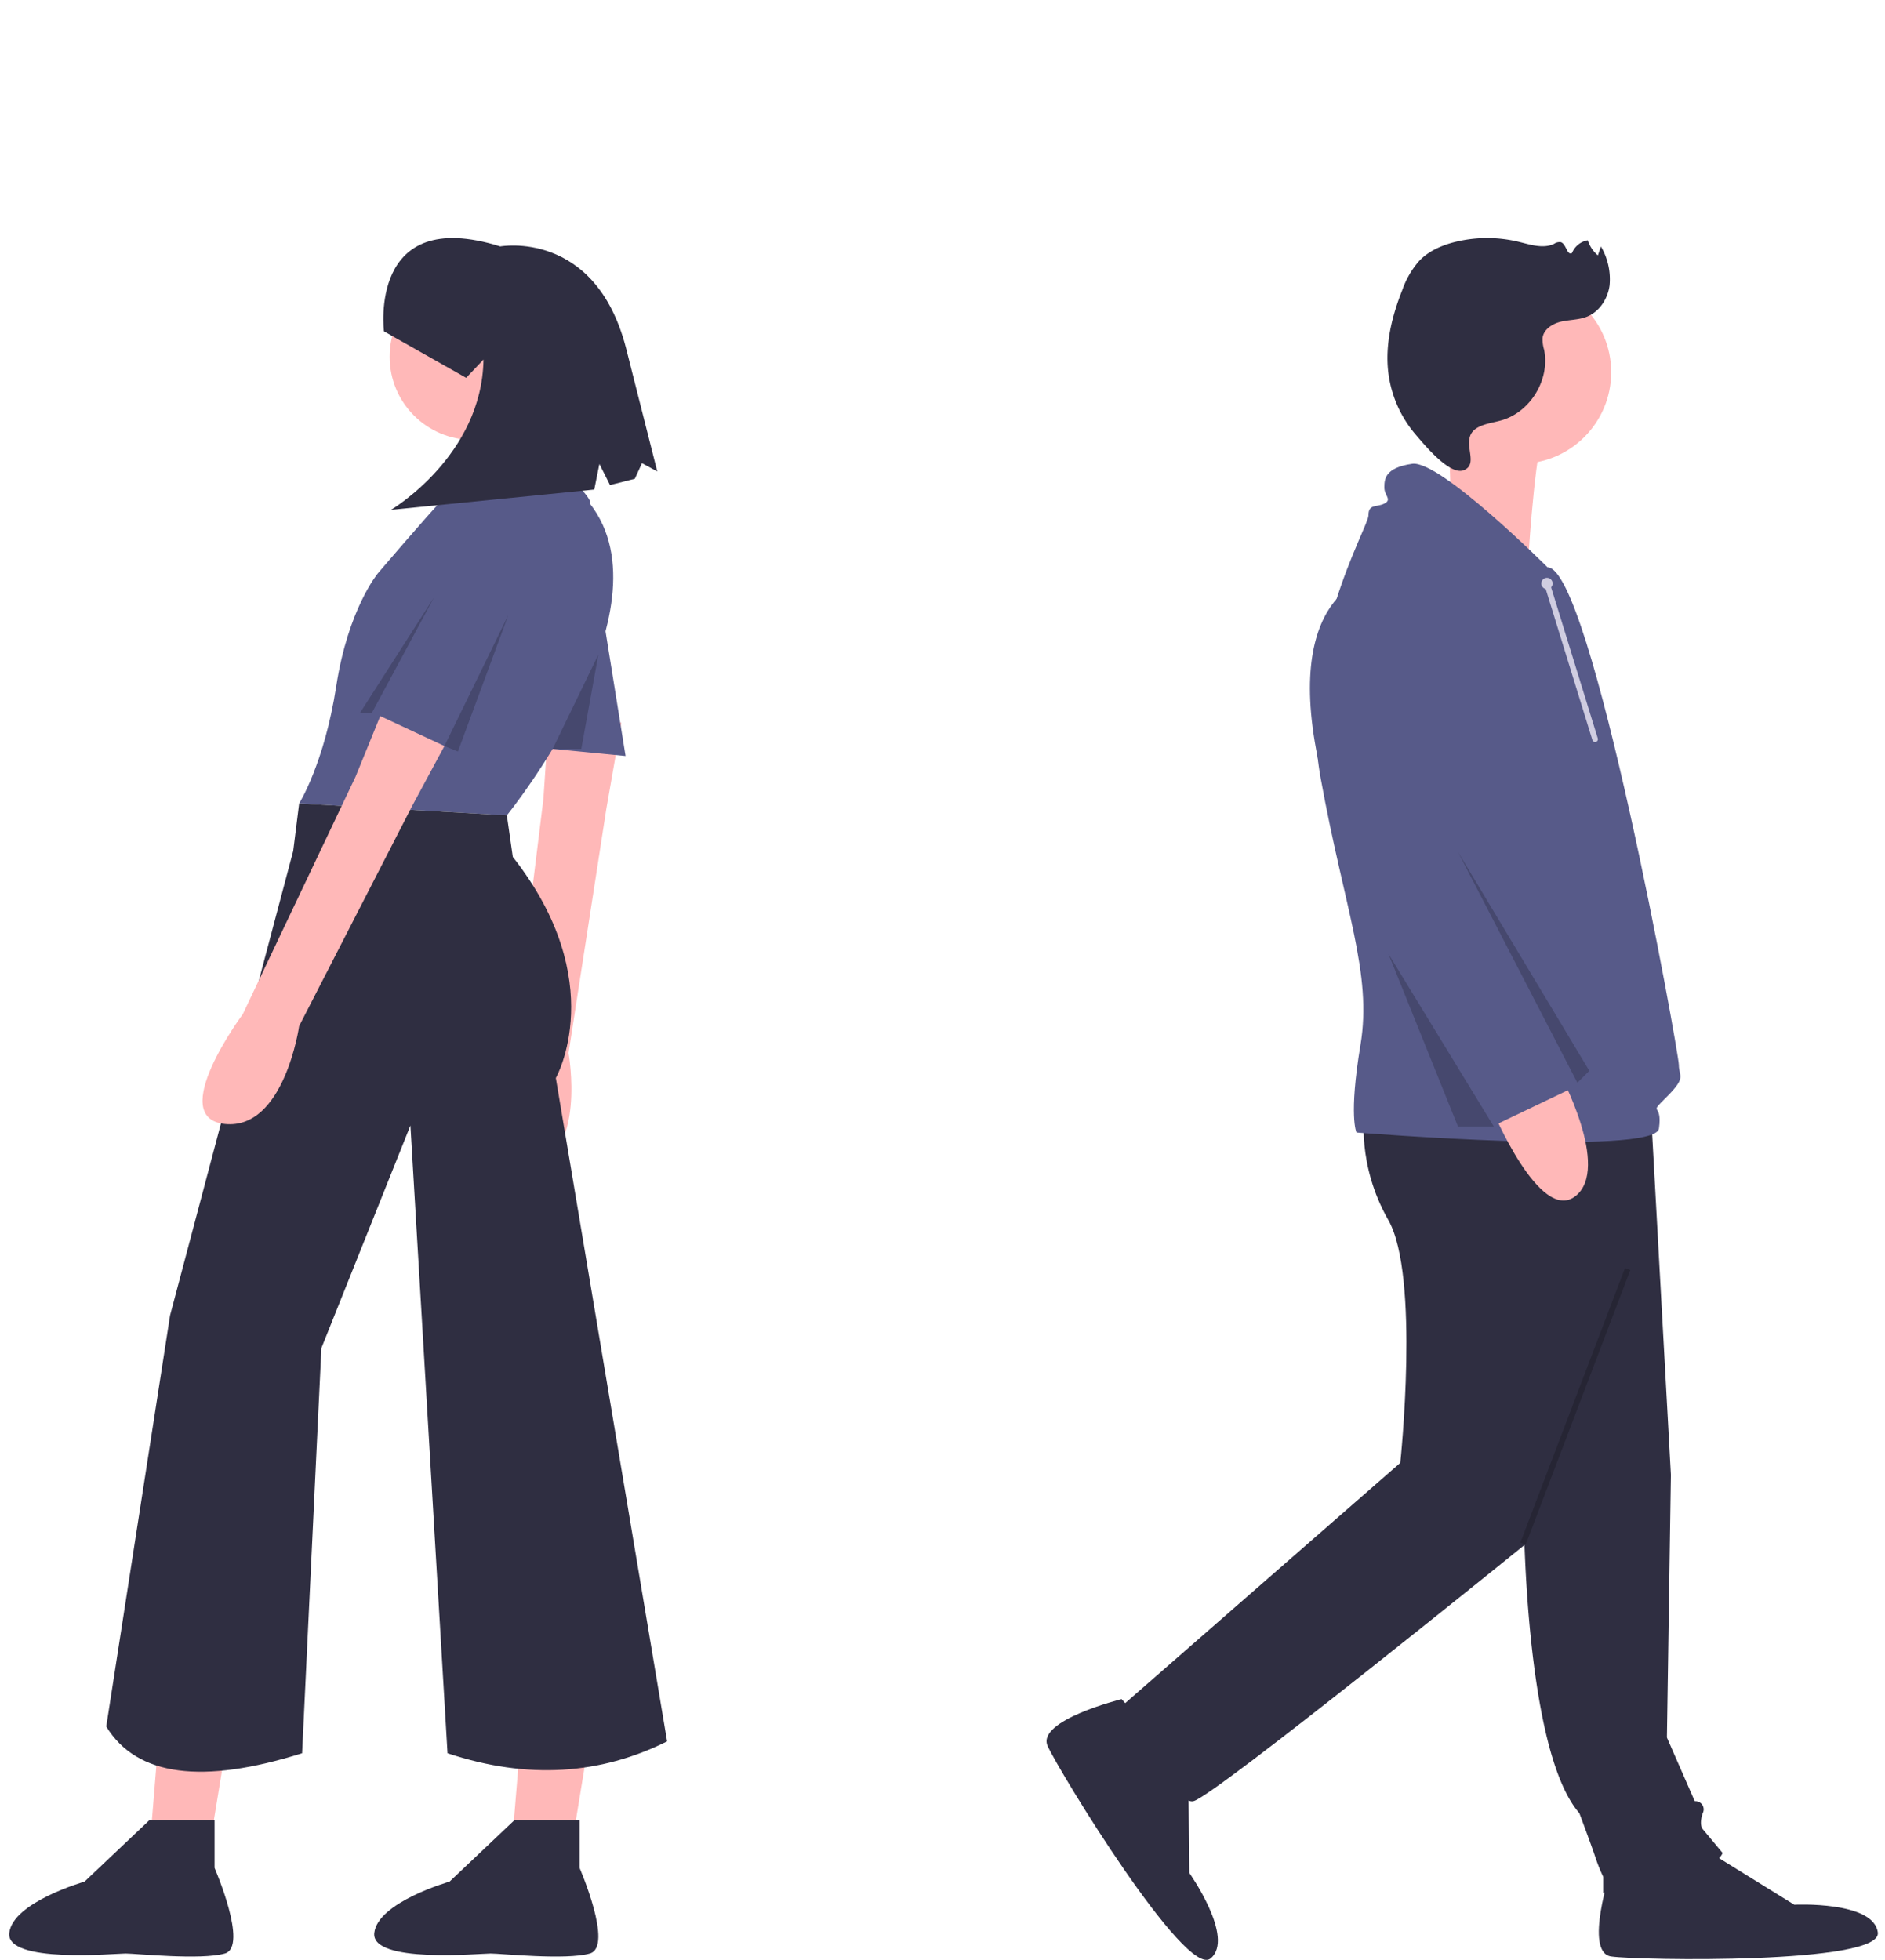 <svg width="530" height="550.955" xmlns="http://www.w3.org/2000/svg">
 <title>unDraw_1000</title>

 <g>
  <title>background</title>
  <rect fill="none" id="canvas_background" height="552.955" width="532" y="-1" x="-1"/>
 </g>
 <g>
  <title>Layer 1</title>
  <path id="svg_2" fill="#2f2e41" d="m428.398,423.548s0,68.257 15.666,86.16c0,0 3.357,8.952 4.476,12.309a47.047,47.047 0 0 0 2.238,5.595l0,4.476s30.212,-3.357 33.569,-11.19l-5.595,-6.714s-1.119,-1.119 0,-4.476a2.299,2.299 0 0 0 -2.238,-3.357l-7.833,-17.903l1.119,-73.852l-5.595,-101.826l-48.116,-2.238l12.309,113.016z"/>
  <path id="svg_3" fill="#2f2e41" d="m453.016,525.374s-7.833,23.498 0,24.617s76.09,2.238 74.971,-6.714s-23.498,-7.833 -23.498,-7.833l-23.498,-14.547l-27.974,4.476z"/>
  <path id="svg_4" fill="#2f2e41" d="m383.64,312.77s-2.238,14.547 6.714,30.212s3.357,68.257 3.357,68.257l-79.447,69.376s15.666,26.855 21.26,25.736s93.993,-72.733 93.993,-72.733l34.688,-116.373l-80.566,-4.476z"/>
  <path id="svg_5" fill="#2f2e41" d="m315.356,477.65s-24.041,5.964 -20.793,13.179s38.844,65.466 45.806,59.728s-5.964,-24.041 -5.964,-24.041l-0.293,-27.635l-18.756,-21.232z"/>
  <circle id="svg_6" fill="#ffb8b8" r="25.736" cy="104.642" cx="427.279"/>
  <path id="svg_7" fill="#ffb8b8" d="m407.03,113.723l1.138,33.118l21.655,8.556s2.124,-33.91 5.121,-35.79s-27.915,-5.884 -27.915,-5.884z"/>
  <path id="svg_8" fill="#575a89" d="m435.112,159.472s-30.212,-30.212 -38.045,-29.093s-7.833,4.476 -7.833,6.714s2.238,3.357 0,4.476s-4.476,0 -4.476,3.357s-20.141,36.926 -13.428,73.852s14.547,54.829 11.19,74.971s-1.119,24.617 -1.119,24.617s83.923,6.714 85.041,-1.119s-3.357,-3.357 2.238,-8.952s3.357,-5.595 3.357,-8.952s-24.617,-139.871 -36.926,-139.871z"/>
  <path id="svg_9" fill="#ffb8b8" d="m419.447,311.651s13.428,32.45 23.498,24.617s-4.476,-34.688 -4.476,-34.688l-19.022,10.071z"/>
  <path id="svg_10" fill="#575a89" d="m386.997,161.71s-26.29,3.01 -16.502,51.299s47.833,104.237 47.833,104.237l25.736,-12.309l-33.569,-66.019l7.833,-41.402s4.476,-39.164 -31.331,-35.807z"/>
  <polygon id="svg_11" opacity="0.2" points="409.935,239.478 446.861,301.021 443.504,304.378 409.935,239.478 "/>
  <polygon id="svg_12" opacity="0.2" points="390.39,268.158 420.006,316.687 409.935,316.687 390.39,268.158 "/>
  <path id="svg_13" fill="#2f2e41" d="m415.631,120.107c2.084,-1.102 4.504,-1.329 6.759,-2.013c8.068,-2.45 13.473,-11.57 11.748,-19.824a10.115,10.115 0 0 1 -0.424,-3.267c0.302,-2.444 2.803,-4.022 5.201,-4.582s4.95,-0.479 7.243,-1.379c3.54,-1.391 5.891,-5.028 6.4,-8.797a18.171,18.171 0 0 0 -2.427,-10.952l-0.866,2.493a9.247,9.247 0 0 1 -2.831,-4.234a5.832,5.832 0 0 0 -4.444,3.573c-1.391,0.82 -1.591,-2.548 -3.127,-3.044a2.759,2.759 0 0 0 -1.917,0.473c-3.095,1.444 -6.691,0.209 -10.012,-0.591a37.688,37.688 0 0 0 -17.495,-0.021c-3.822,0.912 -7.605,2.499 -10.34,5.32a24.809,24.809 0 0 0 -4.837,8.311c-2.933,7.382 -4.871,15.369 -3.903,23.253a32.915,32.915 0 0 0 7.757,17.439c2.215,2.552 9.44,11.454 13.402,9.936c4.978,-1.907 -1.754,-8.994 4.112,-12.095z"/>
  <rect id="svg_14" opacity="0.2" transform="matrix(0.356,-0.934,0.934,0.356,-148.6,893.714) " height="1.592" width="82.629" y="374.616" x="635.374"/>
  <circle id="svg_15" fill="#d0cde1" r="1.592" cy="164.024" cx="434.954"/>
  <line id="svg_16" fill="#d0cde1" y2="207.799" x2="448.484" y1="164.024" x1="434.954"/>
  <path id="svg_17" fill="#d0cde1" d="m448.484,208.594a0.796,0.796 0 0 1 -0.76,-0.561l-13.53,-43.774a0.796,0.796 0 1 1 1.52,-0.47l13.53,43.775a0.797,0.797 0 0 1 -0.76,1.031z"/>
  <polygon id="svg_18" fill="#ffb8b8" points="45.312,479.929 41.14,530.824 56.993,530.824 65.336,479.929 45.312,479.929 "/>
  <polygon id="svg_19" fill="#ffb8b8" points="147.103,479.929 142.931,530.824 158.784,530.824 167.127,479.929 147.103,479.929 "/>
  <path id="svg_20" fill="#ffb8b8" d="m154.401,200.237l-1.605,24.272l-9.038,73.341s-11.377,34.553 4.985,30.875s11.112,-32.707 11.112,-32.707l10.617,-68.59l4.244,-24.27l-20.313,-2.921z"/>
  <polygon id="svg_21" fill="#575a89" points="168.379,165.795 175.888,212.519 150.023,210.016 157.532,164.126 168.379,165.795 "/>
  <circle id="svg_22" fill="#ffb8b8" r="23.362" cy="100.298" cx="132.919"/>
  <path id="svg_23" fill="#ffb8b8" d="m148.354,108.225s7.509,16.687 11.681,25.865s3.337,10.847 3.337,10.847l-34.208,0s3.337,-23.362 0,-25.865s19.19,-10.847 19.19,-10.847z"/>
  <path id="svg_24" fill="#575a89" d="m142.514,229.206s46.724,-57.57 23.362,-87.607c1.292,-0.805 -8.082,-11.627 -14.184,-9.178c-1.095,0.439 -24.196,5.006 -27.534,8.344s-17.939,20.442 -17.939,20.442s-8.344,10.012 -11.681,31.705s-10.429,32.957 -10.429,32.957"/>
  <path id="svg_25" fill="#2f2e41" d="m84.109,225.868l-1.669,13.35l-34.626,130.576l-17.939,115.558c8.585,14.053 27.161,16.296 55.067,7.509l5.423,-113.889l25.031,-62.576l10.429,176.466c22.677,7.537 43.138,5.926 61.742,-3.337l-31.288,-186.478s15.436,-27.116 -12.098,-62.159l-1.669,-11.681"/>
  <path id="svg_26" fill="#ffb8b8" d="m109.14,195.832l-9.178,22.528l-31.705,66.748s-21.693,29.202 -5.006,30.871s20.859,-27.534 20.859,-27.534l31.705,-61.742l11.681,-21.693l-18.356,-9.178z"/>
  <path id="svg_27" fill="#2f2e41" d="m60.33,511.634l0,13.469s9.62,22.127 2.886,24.051s-25.013,0 -27.899,0s-33.672,2.886 -32.71,-5.772s21.165,-14.431 21.165,-14.431l18.279,-17.317l18.279,0z"/>
  <path id="svg_28" fill="#2f2e41" d="m162.956,511.634l0,13.469s9.62,22.127 2.886,24.051s-25.013,0 -27.899,0s-33.672,2.886 -32.71,-5.772s21.165,-14.431 21.165,-14.431l18.279,-17.317l18.279,0z"/>
  <path id="svg_29" fill="#575a89" d="m137.508,138.261s-16.687,4.172 -24.196,30.871s-9.178,30.871 -9.178,30.871l25.031,11.681l18.356,-36.711s10.847,-31.705 -10.012,-36.712z"/>
  <path id="svg_30" fill="#2f2e41" d="m107.961,93.147s-4.565,-35.527 32.683,-23.877c0,0 26.603,-4.881 35.327,28.395l8.834,34.881l-4.305,-2.343l-2.007,4.387l-6.976,1.767l-2.985,-5.925l-1.444,7.196l-57.14,5.696s25.592,-15.135 25.997,-42.26l-4.875,5.151l-23.109,-13.068z"/>
  <polygon id="svg_31" opacity="0.2" points="142.931,172.887 124.958,209.722 128.747,211.267 142.931,172.887 "/>
  <polygon id="svg_32" opacity="0.2" points="122.072,167.881 104.551,200.421 101.213,200.421 122.072,167.881 "/>
  <polygon id="svg_33" opacity="0.2" points="168.234,184.032 155.386,210.535 163.441,210.535 168.234,184.032 "/>
 </g>
</svg>